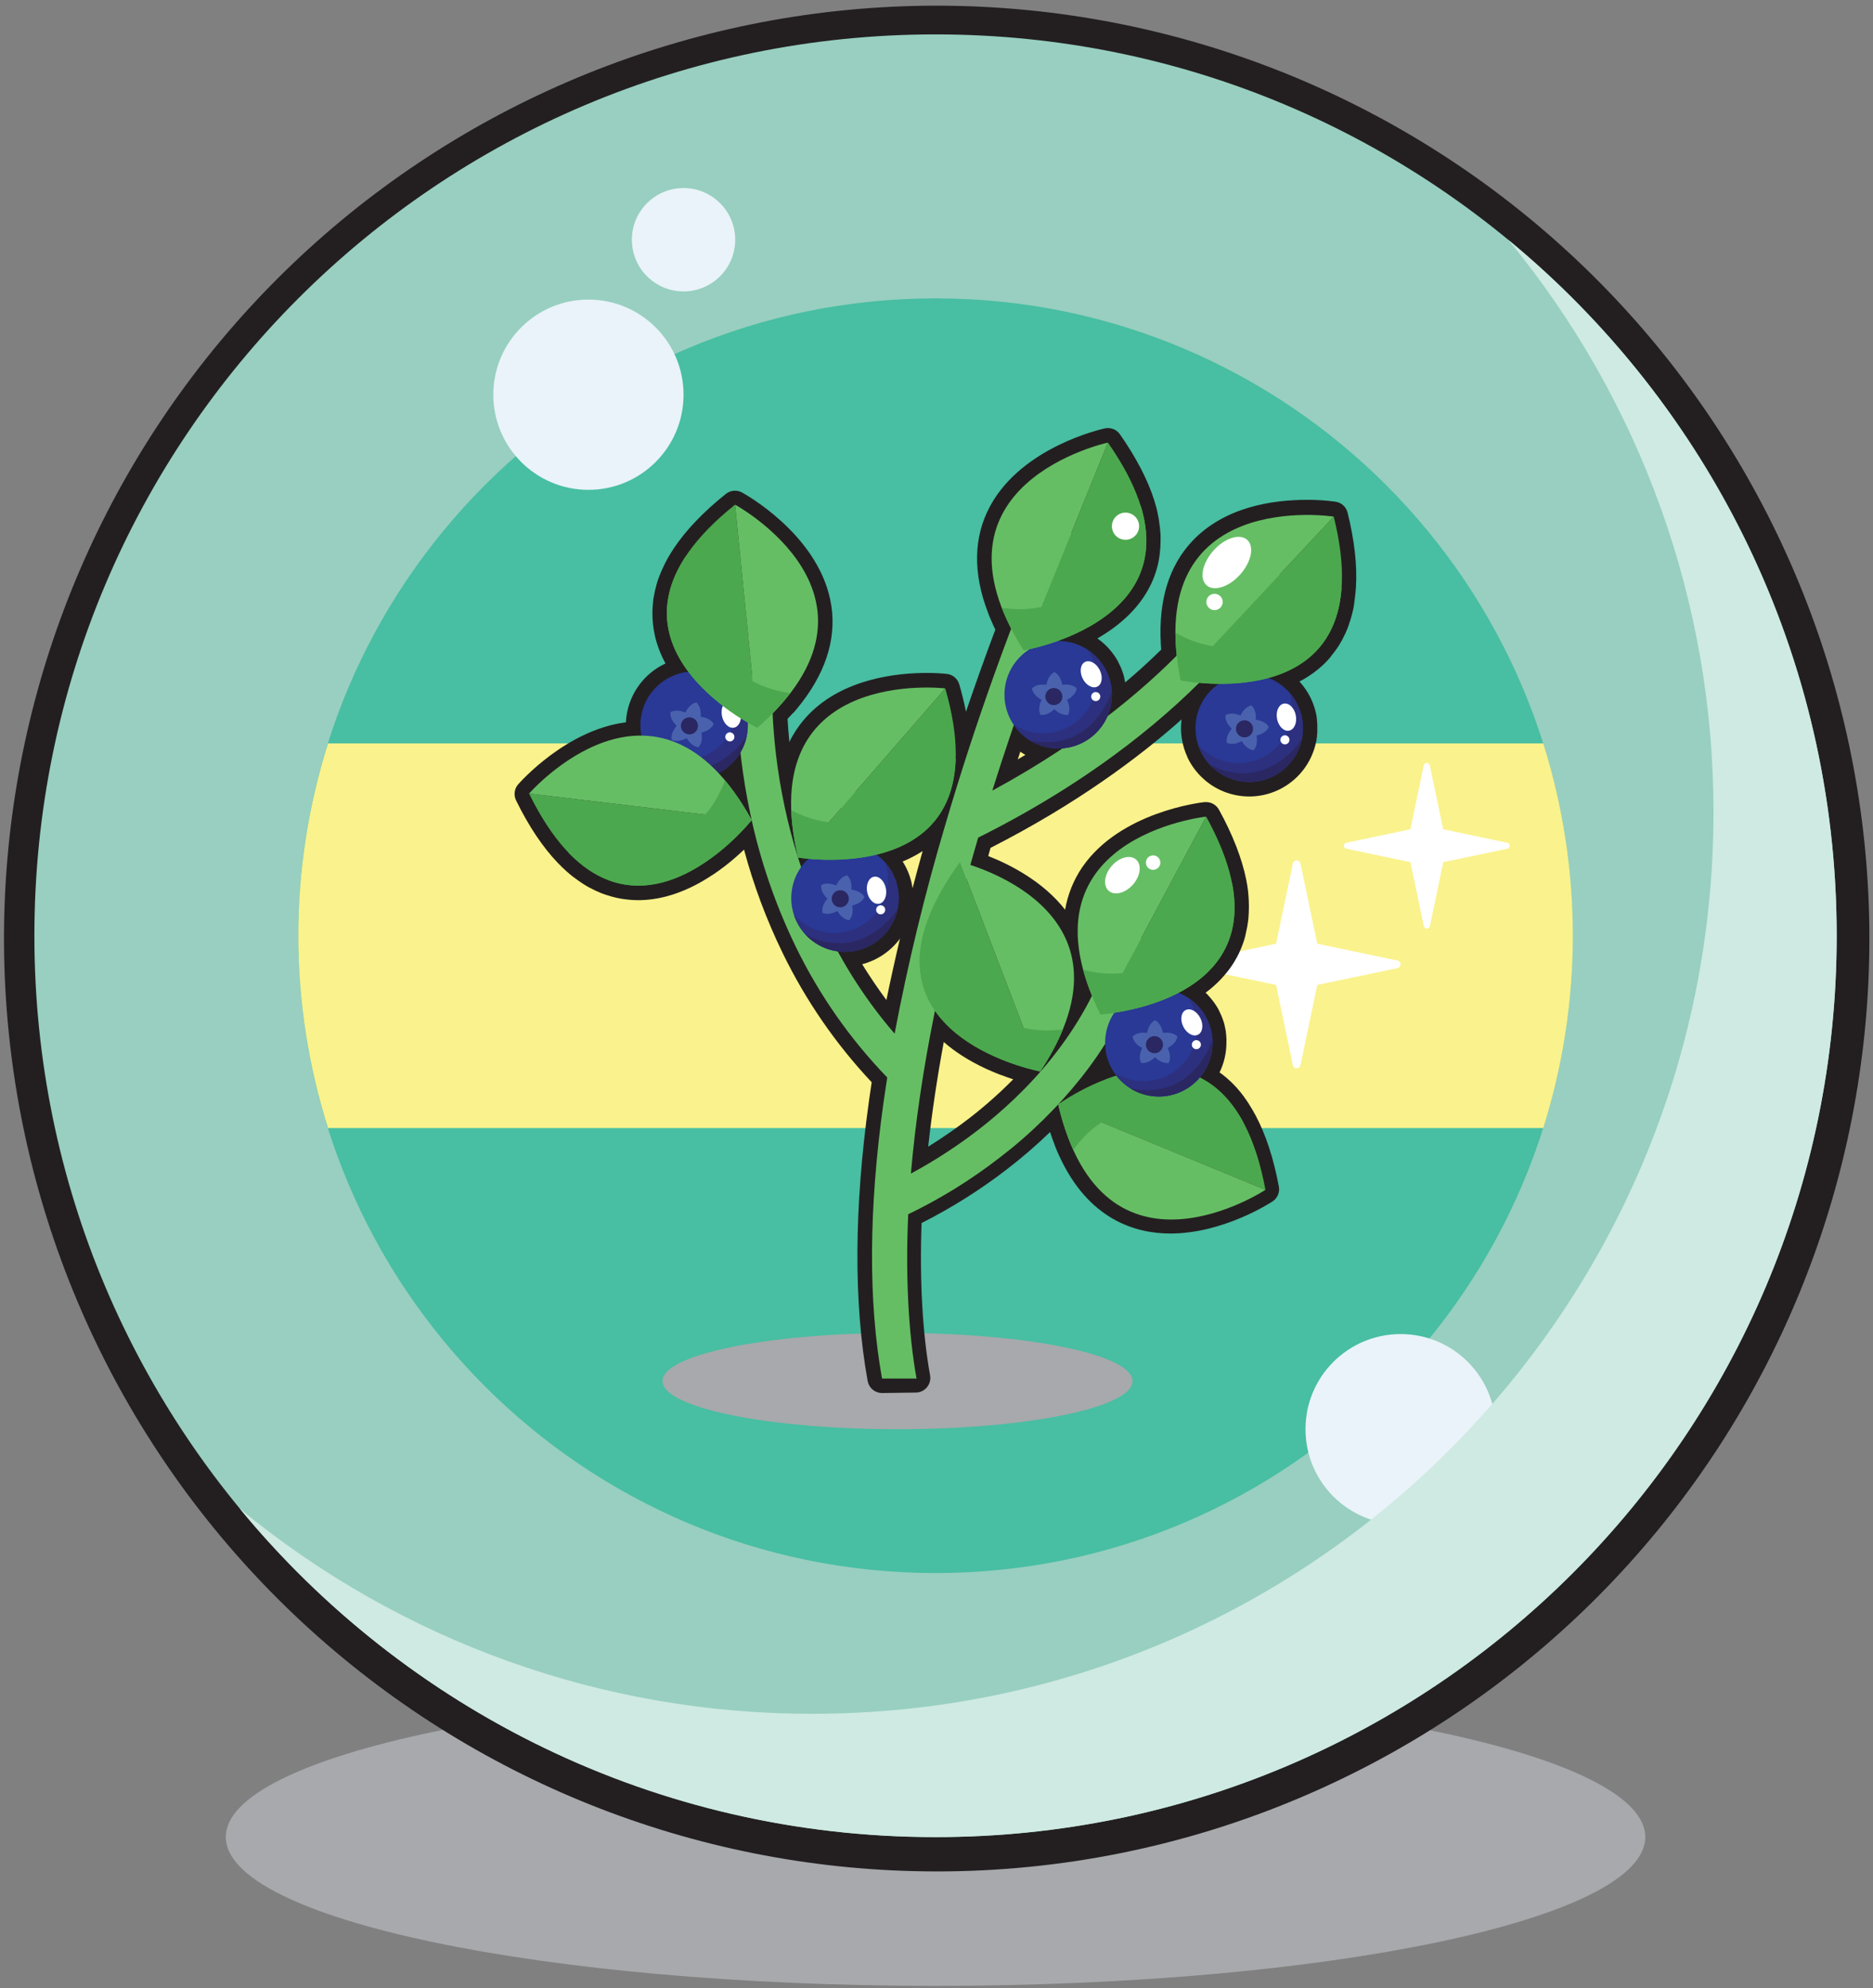 <svg width="817" height="867" viewBox="0 0 817 867" fill="none" xmlns="http://www.w3.org/2000/svg">
<rect x="0" y="0" width="817" height="867" fill="#808080" stroke="none"/>
<g clip-path="url(#clip0_4884_1388)">
<path d="M408.08 866.07C579.062 866.07 717.67 837.009 717.67 801.16C717.67 765.311 579.062 736.25 408.08 736.25C237.098 736.25 98.49 765.311 98.49 801.16C98.49 837.009 237.098 866.07 408.08 866.07Z" fill="#A7A9AC"/>
<path d="M408.08 816.159C307.229 816.035 210.019 778.457 135.306 710.715C60.594 642.973 13.705 549.895 3.735 449.538C-6.235 349.181 21.425 248.698 81.35 167.581C141.274 86.464 229.191 30.494 328.046 10.53C426.902 -9.434 529.649 8.031 616.356 59.535C703.064 111.04 767.551 192.914 797.309 289.275C827.066 385.636 819.973 489.615 777.405 581.042C734.837 672.469 659.829 744.827 566.93 784.079C516.677 805.349 462.649 816.26 408.08 816.159Z" fill="#231F20"/>
<path d="M408.08 801.16C625.172 801.16 801.16 625.172 801.16 408.08C801.16 190.988 625.172 15 408.08 15C190.988 15 15 190.988 15 408.08C15 625.172 190.988 801.16 408.08 801.16Z" fill="#98CFC0"/>
<path d="M408.08 686.029C561.587 686.029 686.03 561.586 686.03 408.079C686.03 254.571 561.587 130.129 408.08 130.129C254.572 130.129 130.13 254.571 130.13 408.079C130.13 561.586 254.572 686.029 408.08 686.029Z" fill="#48BEA2"/>
<path d="M130.13 408.079C130.124 436.537 134.492 464.828 143.08 491.959H673.18C690.38 437.362 690.38 378.797 673.18 324.199H143.08C134.491 351.33 130.123 379.621 130.13 408.079Z" fill="#FAF28C"/>
<path d="M609.6 418.908L574.6 411.578L567.26 376.578C567.181 376.198 566.974 375.856 566.672 375.61C566.371 375.365 565.994 375.23 565.605 375.23C565.216 375.23 564.839 375.365 564.538 375.61C564.236 375.856 564.029 376.198 563.95 376.578L556.62 411.578L521.62 418.908C521.239 418.987 520.897 419.195 520.652 419.496C520.406 419.798 520.272 420.175 520.272 420.563C520.272 420.952 520.406 421.329 520.652 421.631C520.897 421.932 521.239 422.14 521.62 422.218L556.62 429.548L563.95 464.548C564.029 464.929 564.236 465.271 564.538 465.517C564.839 465.762 565.216 465.896 565.605 465.896C565.994 465.896 566.371 465.762 566.672 465.517C566.974 465.271 567.181 464.929 567.26 464.548L574.6 429.548L609.6 422.218C609.981 422.14 610.323 421.932 610.568 421.631C610.814 421.329 610.948 420.952 610.948 420.563C610.948 420.175 610.814 419.798 610.568 419.496C610.323 419.195 609.981 418.987 609.6 418.908Z" fill="white"/>
<path d="M657.43 367.52L629.52 361.67L623.68 333.77C623.615 333.468 623.449 333.197 623.209 333.003C622.968 332.809 622.669 332.703 622.36 332.703C622.051 332.703 621.752 332.809 621.511 333.003C621.271 333.197 621.105 333.468 621.04 333.77L615.2 361.67L587.29 367.52C586.985 367.58 586.71 367.744 586.513 367.984C586.316 368.223 586.208 368.524 586.208 368.835C586.208 369.146 586.316 369.447 586.513 369.687C586.71 369.927 586.985 370.09 587.29 370.15L615.2 376L621.08 403.91C621.145 404.212 621.311 404.483 621.551 404.677C621.792 404.871 622.091 404.977 622.4 404.977C622.709 404.977 623.008 404.871 623.249 404.677C623.489 404.483 623.655 404.212 623.72 403.91L629.56 376.01L657.47 370.16C657.78 370.101 658.059 369.935 658.259 369.69C658.458 369.446 658.565 369.139 658.56 368.823C658.555 368.508 658.439 368.204 658.233 367.966C658.026 367.727 657.742 367.569 657.43 367.52Z" fill="white"/>
<path d="M610.94 664.789C633.854 664.789 652.43 646.213 652.43 623.299C652.43 600.384 633.854 581.809 610.94 581.809C588.026 581.809 569.45 600.384 569.45 623.299C569.45 646.213 588.026 664.789 610.94 664.789Z" fill="#E9F3F9"/>
<g style="mix-blend-mode:multiply">
<path d="M657.86 104.549C715.879 174.845 747.549 263.183 747.41 354.329C747.41 571.429 571.41 747.409 354.34 747.409C263.2 747.562 174.863 715.91 104.56 657.909C176.65 745.409 285.85 801.209 408.08 801.209C625.17 801.209 801.16 625.209 801.16 408.129C801.16 285.849 745.37 176.649 657.86 104.549Z" fill="#CEEAE2"/>
</g>
<path d="M256.67 213.628C279.584 213.628 298.16 195.053 298.16 172.138C298.16 149.224 279.584 130.648 256.67 130.648C233.756 130.648 215.18 149.224 215.18 172.138C215.18 195.053 233.756 213.628 256.67 213.628Z" fill="#E9F3F9"/>
<path d="M298.16 127.09C310.609 127.09 320.7 116.998 320.7 104.55C320.7 92.101 310.609 82.01 298.16 82.01C285.712 82.01 275.62 92.101 275.62 104.55C275.62 116.998 285.712 127.09 298.16 127.09Z" fill="#E9F3F9"/>
<g style="mix-blend-mode:multiply">
<g style="mix-blend-mode:multiply">
<path d="M391.49 623.29C448.11 623.29 494.01 613.897 494.01 602.31C494.01 590.723 448.11 581.33 391.49 581.33C334.87 581.33 288.97 590.723 288.97 602.31C288.97 613.897 334.87 623.29 391.49 623.29Z" fill="#A7A9AC"/>
</g>
</g>
<path d="M384.74 607.529C383.247 607.528 381.802 607.002 380.656 606.045C379.51 605.087 378.737 603.759 378.47 602.289C372.32 568.159 372.52 527.009 379.06 479.989C379.41 477.509 379.79 474.879 380.23 471.989C364.527 455.275 351.439 436.284 341.41 415.659C334.361 401.188 328.712 386.076 324.54 370.529L324.12 370.929L323.67 371.349C322.85 372.119 322.01 372.879 321.17 373.619L320.52 374.179L319.98 374.649C318.84 375.649 317.65 376.589 316.46 377.519L315.78 378.039C314.23 379.219 312.65 380.349 311.09 381.409H311.04C300.19 388.689 289.41 392.409 279.04 392.579H278.46C276.264 392.579 274.071 392.412 271.9 392.079H271.84L270.84 391.919H270.79C268.7 391.542 266.641 391.01 264.63 390.329H264.56L263.56 389.989L263.42 389.939L262.48 389.579H262.4C260.669 388.885 258.979 388.09 257.34 387.199H257.28L256.34 386.679L256.2 386.589C255.89 386.419 255.59 386.239 255.29 386.049L255.16 385.979L254.23 385.389C252.89 384.519 251.54 383.569 250.23 382.549H250.17L249.29 381.839L249.12 381.699C248.84 381.479 248.56 381.239 248.28 380.999L248.08 380.829C247.8 380.599 247.52 380.349 247.24 380.099L247.1 379.979C245.81 378.819 244.53 377.589 243.29 376.299C236.72 369.429 230.6 360.299 225.11 349.069C224.556 347.943 224.347 346.677 224.509 345.432C224.671 344.187 225.196 343.017 226.02 342.069C226.93 341.069 246.91 318.379 273.02 315.009C273.285 309.564 275.034 304.295 278.078 299.772C281.122 295.249 285.345 291.645 290.29 289.349C288.227 285.572 286.677 281.536 285.68 277.349V277.279C285.161 274.976 284.827 272.636 284.68 270.279V270.229L284.62 269.229V269.169C284.539 267.05 284.612 264.928 284.84 262.819V262.759C284.84 262.409 284.93 262.069 284.97 261.759V261.649C284.97 261.309 285.06 260.959 285.12 260.649V260.579C285.417 258.733 285.828 256.906 286.35 255.109V254.999C286.44 254.699 286.54 254.359 286.65 253.999L286.7 253.839C286.8 253.509 286.91 253.179 287.03 252.839L287.08 252.689C287.2 252.339 287.32 251.999 287.45 251.689C288 250.219 288.64 248.689 289.35 247.209C289.52 246.839 289.69 246.499 289.85 246.159L289.95 245.969L290.46 244.969L290.58 244.739L291.11 243.739L291.21 243.569C292.05 242.069 292.98 240.569 293.97 239.069C299.27 231.139 306.9 223.169 316.64 215.389C317.776 214.484 319.187 213.993 320.64 213.999C321.688 214.009 322.717 214.274 323.64 214.769C324.95 215.489 356 232.639 362.12 261.389C365.31 276.389 361.12 291.569 349.78 306.389C349.06 307.329 348.3 308.279 347.51 309.219L347.32 309.449L346.59 310.319L346.53 310.389L345.08 311.829L344.75 312.199L344.08 312.909L343.53 313.499C343.7 316.499 343.95 319.859 344.32 323.599C346.468 319.217 349.285 315.195 352.67 311.679C367.92 295.849 391.5 293.479 404.2 293.479C407.165 293.467 410.13 293.61 413.08 293.909C414.323 294.062 415.494 294.577 416.446 295.389C417.399 296.202 418.093 297.276 418.44 298.479C419.627 302.593 420.597 306.573 421.35 310.419C425.403 298.506 429.673 286.563 434.16 274.589L433.95 274.149C433.63 273.479 433.32 272.799 433.01 272.149V272.089C432.85 271.729 432.69 271.379 432.54 271.029L432.42 270.759C431.94 269.639 431.42 268.499 431.04 267.389C424.3 249.939 424.59 234.239 431.89 220.719C445.89 194.859 480.49 187.149 481.95 186.829C482.391 186.739 482.84 186.692 483.29 186.689C484.315 186.69 485.324 186.937 486.233 187.41C487.142 187.884 487.923 188.57 488.51 189.409C495.66 199.619 500.73 209.409 503.58 218.509V218.559C504.11 220.249 504.58 221.959 504.95 223.639V223.829C505.03 224.189 505.11 224.559 505.18 224.919L505.23 225.169C505.31 225.529 505.38 225.889 505.44 226.239V226.449C505.51 226.839 505.57 227.209 505.63 227.579V227.679C505.88 229.279 506.07 230.909 506.17 232.489L506.23 233.589V233.739C506.23 234.109 506.23 234.449 506.23 234.799V234.989C506.23 235.329 506.23 235.679 506.23 235.989V236.069C506.224 237.949 506.1 239.826 505.86 241.689C505.81 242.069 505.77 242.409 505.71 242.749V242.849C505.65 243.199 505.6 243.539 505.54 243.849V243.939C505.169 246.026 504.641 248.082 503.96 250.089C503.85 250.419 503.74 250.729 503.62 251.039V251.089C502.796 253.317 501.793 255.474 500.62 257.539C496.31 265.119 489.62 271.749 480.67 277.229L478.67 278.429L478.86 278.559C479.21 278.809 479.57 279.079 479.92 279.359L480.18 279.559L480.77 280.049L481.03 280.269L481.97 281.119L482.27 281.409L482.79 281.919L483.26 282.409L483.87 283.089L484.21 283.479C484.41 283.709 484.6 283.949 484.8 284.189C485 284.429 485.09 284.549 485.23 284.739L485.59 285.229C485.73 285.419 485.86 285.609 486 285.789L486.44 286.449C486.58 286.659 486.71 286.869 486.84 287.079L487.13 287.539C487.31 287.839 487.48 288.149 487.66 288.469C487.72 288.579 487.77 288.689 487.83 288.789V288.869C487.96 289.109 488.09 289.359 488.21 289.609L488.4 289.999C488.57 290.349 488.72 290.689 488.87 290.999L489.03 291.379C489.16 291.689 489.28 291.999 489.4 292.319C489.4 292.409 489.47 292.489 489.5 292.569L489.89 293.719C489.89 293.839 489.96 293.949 490 294.069C490.12 294.469 490.23 294.869 490.34 295.269V295.469C490.42 295.829 490.51 296.199 490.59 296.579L490.65 296.879L490.8 297.629C496.327 292.963 501.567 288.189 506.52 283.309C506.45 282.499 506.39 281.679 506.35 280.889V280.809C505.28 261.809 509.92 246.719 520.14 235.909C534.14 221.099 555 217.989 570.03 217.989C574.237 217.963 578.441 218.234 582.61 218.799C583.847 218.993 585 219.547 585.925 220.392C586.849 221.237 587.505 222.335 587.81 223.549C590.81 235.649 592.06 246.609 591.45 256.129V256.179C591.33 257.969 591.15 259.719 590.91 261.409V261.609C590.86 261.969 590.8 262.339 590.74 262.709V262.959C590.68 263.319 590.62 263.679 590.55 264.039V264.259C590.48 264.629 590.4 264.999 590.33 265.359V265.449C589.99 267.049 589.57 268.649 589.1 270.169C589 270.499 588.89 270.849 588.77 271.169L588.72 271.319C588.61 271.659 588.49 271.989 588.37 272.319V272.479L587.99 273.479V273.559C587.308 275.308 586.523 277.014 585.64 278.669C585.47 278.989 585.3 279.299 585.13 279.589L585.08 279.689C584.91 279.989 584.73 280.279 584.56 280.569V280.629C583.464 282.451 582.231 284.186 580.87 285.819L580.08 286.909C578.515 288.696 576.806 290.352 574.97 291.859L574.91 291.909C572.402 293.962 569.688 295.749 566.81 297.239L567.32 297.809C567.49 297.999 567.65 298.199 567.82 298.399L568.04 298.659C568.32 299.009 568.59 299.359 568.86 299.719L569.06 299.989C569.2 300.179 569.35 300.389 569.49 300.599L569.68 300.889C569.92 301.239 570.15 301.599 570.37 301.959L570.58 302.319C570.71 302.519 570.83 302.729 570.95 302.949L571.22 303.449L571.66 304.319C571.73 304.469 571.81 304.619 571.88 304.779C571.95 304.939 572.14 305.339 572.26 305.619C572.38 305.899 572.45 306.049 572.53 306.269C572.61 306.489 572.68 306.649 572.76 306.839C572.84 307.029 572.92 307.269 572.99 307.479C573.06 307.689 573.17 307.979 573.25 308.239C573.33 308.499 573.4 308.709 573.47 308.939C573.54 309.169 573.58 309.299 573.62 309.469C573.72 309.809 573.81 310.159 573.89 310.469L573.98 310.829V310.909C574.05 311.179 574.1 311.459 574.16 311.729L574.24 312.159C574.31 312.529 574.37 312.909 574.42 313.279C574.42 313.399 574.42 313.679 574.42 313.679C574.42 314.029 574.5 314.359 574.53 314.679C574.53 314.779 574.53 314.859 574.53 314.939C574.53 315.349 574.58 315.759 574.6 316.159V316.529C574.6 316.939 574.6 317.359 574.6 317.779C574.6 317.839 574.6 317.919 574.6 317.989C574.6 318.349 574.6 318.729 574.6 319.109V319.429C574.6 319.839 574.53 320.269 574.48 320.699V320.959C574.48 321.349 574.38 321.739 574.32 322.129C574.32 322.209 574.32 322.279 574.32 322.359C574.25 322.759 574.17 323.179 574.08 323.639L574.01 323.909C573.9 324.429 573.8 324.849 573.68 325.249C572.671 329.042 570.922 332.598 568.534 335.713C566.145 338.827 563.164 341.438 559.762 343.395C556.36 345.353 552.605 346.618 548.712 347.118C544.819 347.618 540.866 347.343 537.08 346.309C536.68 346.199 536.25 346.079 535.77 345.919L535.16 345.719L534.38 345.439L534.13 345.339L533.68 345.159L533.27 344.989L532.93 344.839L532.56 344.679L531.87 344.359L531.61 344.229L531.31 344.069C530.95 343.889 530.59 343.699 530.25 343.499L530.08 343.409L529.79 343.239L529.16 342.849L528.67 342.539L528.37 342.349L528.08 342.149L527.23 341.539L526.89 341.289L526.75 341.189L526.18 340.729L525.82 340.439L525.71 340.339L525.5 340.159C525.05 339.779 524.62 339.379 524.2 338.979L523.66 338.439C523.44 338.219 523.23 337.989 523.01 337.759L522.79 337.519C522.47 337.159 522.15 336.789 521.85 336.419L521.67 336.209C520.587 334.86 519.62 333.422 518.78 331.909L518.7 331.759C518.42 331.249 518.18 330.759 517.95 330.279V330.169C515.559 325.056 514.675 319.367 515.4 313.769C496.79 330.329 469.4 350.769 432.07 369.769L431.07 373.329C440.69 377.119 454.97 384.389 464.6 396.739C465.737 390.095 468.288 383.772 472.08 378.199C488.72 353.969 523.96 349.969 525.45 349.809H526.12C527.259 349.809 528.378 350.114 529.359 350.692C530.341 351.271 531.149 352.102 531.7 353.099C537.7 364.009 541.7 374.279 543.6 383.629C543.95 385.379 544.23 387.129 544.43 388.829V389.019C544.483 389.399 544.523 389.769 544.55 390.129V390.399C544.55 390.749 544.61 391.119 544.64 391.479V391.699C544.64 392.079 544.69 392.459 544.71 392.829V392.929C544.8 394.539 544.81 396.179 544.71 397.759C544.71 398.179 544.71 398.539 544.65 398.909V399.069C544.65 399.419 544.6 399.769 544.57 400.069V400.229C544.57 400.589 544.5 400.939 544.46 401.289V401.389C544.235 403.251 543.901 405.097 543.46 406.919V406.989C543.38 407.309 543.3 407.639 543.21 407.989V408.089C543.13 408.423 543.04 408.756 542.94 409.089V409.169C542.34 411.204 541.595 413.192 540.71 415.119C540.57 415.429 540.43 415.729 540.28 416.029C539.228 418.157 538.007 420.197 536.63 422.129C533.76 426.073 530.327 429.574 526.44 432.519L525.87 432.939L526.19 433.249L526.71 433.759L527.09 434.149V434.199C527.32 434.439 527.54 434.679 527.76 434.929L528.09 435.309L528.68 436.029C528.82 436.209 528.97 436.389 529.11 436.579C529.25 436.769 529.36 436.899 529.48 437.069L529.88 437.629L530.32 438.289C530.46 438.499 530.6 438.709 530.73 438.919C530.86 439.129 530.91 439.219 531.01 439.369C531.19 439.679 531.37 439.989 531.54 440.309C531.603 440.413 531.659 440.52 531.71 440.629V440.699C531.84 440.949 531.97 441.199 532.09 441.449V441.529C532.149 441.633 532.203 441.74 532.25 441.849C532.41 442.179 532.56 442.529 532.72 442.849L532.87 443.229C533 443.529 533.12 443.849 533.24 444.159L533.34 444.419C533.48 444.789 533.61 445.179 533.73 445.569C533.73 445.679 533.8 445.799 533.84 445.919C533.96 446.319 534.07 446.709 534.18 447.119V447.309C534.27 447.669 534.35 448.049 534.43 448.419L534.5 448.729C534.58 449.139 534.65 449.559 534.72 449.979V450.239C534.78 450.629 534.83 451.019 534.87 451.419V451.609C534.87 452.049 534.95 452.479 534.97 452.939V453.199C534.97 453.749 534.97 454.199 534.97 454.599C534.979 459.137 533.953 463.618 531.97 467.699L532.83 468.329H532.88C534.373 469.458 535.792 470.681 537.13 471.989L537.2 472.049L537.94 472.799L538.06 472.919C538.31 473.169 538.55 473.419 538.79 473.679L538.9 473.789L539.64 474.609C540.69 475.799 541.73 477.069 542.71 478.399V478.469L543.36 479.369L543.49 479.549L544.11 480.449L544.24 480.639L544.87 481.639L544.97 481.809C545.9 483.249 546.8 484.809 547.64 486.349C552.13 494.759 555.56 505.229 557.84 517.479C558.067 518.711 557.926 519.983 557.435 521.135C556.944 522.287 556.125 523.27 555.08 523.959C554.21 524.529 533.6 537.959 510.51 537.959C495.41 537.959 474.72 532.039 461.93 503.869C461.44 502.799 460.93 501.669 460.5 500.539L460.39 500.269L459.97 499.199V499.099C459.71 498.439 459.45 497.749 459.19 497.039L459.03 496.599C458.92 496.289 458.81 495.979 458.71 495.669L458.44 494.889C458.35 494.649 458.27 494.409 458.19 494.169L458.04 493.709C452.164 499.378 445.982 504.719 439.52 509.709C427.794 518.773 415.23 526.699 402 533.379C401.08 557.909 402.38 581.379 405.7 599.819C405.865 600.737 405.827 601.68 405.589 602.581C405.35 603.482 404.916 604.32 404.318 605.035C403.72 605.75 402.973 606.326 402.128 606.72C401.283 607.115 400.362 607.32 399.43 607.319L384.74 607.529ZM411.67 454.439C408.74 470.269 406.47 485.539 404.88 500.069C411.165 496.191 417.241 491.982 423.08 487.459C429.741 482.297 436.051 476.698 441.97 470.699L440.86 470.329L440.28 470.129L439.65 469.919C438.59 469.539 437.51 469.149 436.46 468.749H436.4L435.7 468.479L435.02 468.209C433.61 467.649 432.19 467.049 430.82 466.429L430.05 466.079C428.28 465.259 426.54 464.389 424.88 463.489C423.06 462.489 421.29 461.489 419.63 460.399C416.835 458.61 414.174 456.618 411.67 454.439ZM376.08 420.519C379.413 425.919 382.937 431.123 386.65 436.129C388.443 427.363 390.417 418.436 392.57 409.349C388.509 414.846 382.69 418.787 376.08 420.519ZM393.74 375.719C393.83 375.859 393.92 375.999 394 376.149C394.08 376.299 394.15 376.389 394.22 376.509C394.29 376.629 394.47 376.919 394.58 377.139C394.69 377.359 394.78 377.499 394.88 377.679C394.98 377.859 395.18 378.259 395.32 378.539L395.54 378.999C395.68 379.289 395.81 379.569 395.93 379.849L396.2 380.489C396.28 380.689 396.35 380.879 396.42 381.069L396.66 381.709C396.75 381.959 396.84 382.219 396.92 382.469C397 382.719 397.07 382.939 397.14 383.179L397.29 383.699C397.39 384.039 397.48 384.379 397.56 384.699C397.56 384.819 397.62 384.939 397.64 385.059V385.139C397.7 385.409 397.76 385.689 397.81 385.959C397.81 385.959 397.87 386.269 397.9 386.389L398.05 387.389C399.463 382.016 400.93 376.606 402.45 371.159L402.31 371.259C399.59 373.002 396.719 374.494 393.73 375.719H393.74ZM445.08 327.779C444.7 328.909 444.33 330.049 443.95 331.179C445.09 330.509 446.21 329.829 447.33 329.179H447.25L446.79 328.919L446.71 328.869L446.33 328.649L445.87 328.369L445.24 327.969L445.08 327.779Z" fill="#231F20"/>
<path d="M545.67 244.439C545.6 244.589 538.14 259.529 518.84 280.169C502.76 297.379 475.25 321.829 432.84 344.809C452.61 281.909 473.08 235.699 473.28 235.189L459.28 228.979C441.029 271.714 425.319 315.49 412.23 360.079C403.363 389.926 396.02 420.205 390.23 450.799C361.18 417.169 348.18 379.368 342.37 352.368C335.3 319.589 336.98 295.079 337 294.829L329.39 294.268L321.75 293.699C321.67 294.769 319.88 320.239 327.31 355.059C331.53 375.079 338.186 394.507 347.13 412.909C357.334 433.893 370.794 453.13 387.01 469.909C386.43 473.609 385.883 477.275 385.37 480.909C378.92 527.259 378.71 567.728 384.74 601.198H399.79C396.15 581.008 394.96 555.199 396.16 529.559C410.265 522.763 423.615 514.501 435.99 504.909C449.299 494.739 461.3 482.963 471.72 469.849C483.953 454.466 493.297 436.993 499.3 418.279L484.72 413.669C472.93 451.029 446.83 477.169 427.01 492.529C417.663 499.754 407.74 506.202 397.34 511.809C401 468.809 410.84 419.409 426.68 365.299C478.95 339.239 512.02 310.019 530.6 290.009C551.2 267.829 559.09 251.848 559.41 251.178L545.67 244.439Z" fill="#66BE64"/>
<path d="M540.32 313.298C547.46 286.498 541.77 271.298 541.71 271.188L548.49 268.488C548.77 269.188 555.2 285.808 547.37 315.178L540.32 313.298Z" fill="#66BE64"/>
<path d="M544.9 340.989C557.84 340.989 568.33 330.499 568.33 317.559C568.33 304.619 557.84 294.129 544.9 294.129C531.96 294.129 521.47 304.619 521.47 317.559C521.47 330.499 531.96 340.989 544.9 340.989Z" fill="#293995"/>
<path d="M562.48 302.08C563.921 306.431 564.039 311.112 562.82 315.53C561.709 319.611 559.513 323.316 556.466 326.25C553.419 329.183 549.635 331.237 545.514 332.193C541.394 333.149 537.091 332.971 533.064 331.678C529.036 330.385 525.434 328.026 522.64 324.85C523.719 328.158 525.521 331.185 527.915 333.71C530.309 336.234 533.236 338.194 536.483 339.447C539.729 340.699 543.214 341.213 546.683 340.95C550.153 340.688 553.521 339.656 556.542 337.929C559.563 336.202 562.162 333.824 564.149 330.968C566.136 328.112 567.462 324.849 568.031 321.416C568.599 317.983 568.396 314.466 567.436 311.122C566.476 307.777 564.783 304.689 562.48 302.08Z" fill="#2D307E"/>
<path d="M553.45 317.049C552.24 314.999 549.9 314.169 547.75 313.869C547.92 311.699 547.62 309.239 545.88 307.609C543.55 308.139 542.04 310.099 541.09 312.059C539.09 311.219 536.65 310.749 534.56 311.899C534.34 314.269 535.74 316.319 537.31 317.829C535.89 319.479 534.69 321.649 535.14 323.989C537.33 324.929 539.7 324.229 541.62 323.209C542.76 325.059 544.45 326.879 546.82 327.209C548.39 325.419 548.46 322.949 548.08 320.799C550.19 320.259 552.44 319.209 553.45 317.049Z" fill="#4A62AD"/>
<path d="M542.85 321.589C544.91 321.589 546.58 319.919 546.58 317.859C546.58 315.799 544.91 314.129 542.85 314.129C540.79 314.129 539.12 315.799 539.12 317.859C539.12 319.919 540.79 321.589 542.85 321.589Z" fill="#2A2762"/>
<path d="M527.74 333.52C530.585 336.577 534.195 338.819 538.197 340.013C542.199 341.207 546.447 341.31 550.502 340.312C554.557 339.314 558.272 337.25 561.262 334.335C564.252 331.42 566.409 327.759 567.51 323.73C567.63 323.29 567.73 322.85 567.82 322.41C567.75 322.53 552.79 346.22 527.74 333.52Z" fill="#2A2762"/>
<path d="M562.303 318.647C564.557 318.202 565.863 315.201 565.22 311.945C564.577 308.688 562.228 306.409 559.974 306.854C557.72 307.299 556.414 310.3 557.057 313.556C557.7 316.813 560.049 319.092 562.303 318.647Z" fill="white"/>
<path d="M560.49 324.64C561.583 324.64 562.47 323.753 562.47 322.66C562.47 321.566 561.583 320.68 560.49 320.68C559.396 320.68 558.51 321.566 558.51 322.66C558.51 323.753 559.396 324.64 560.49 324.64Z" fill="white"/>
<path d="M363.98 387.419C371.13 360.609 365.43 345.419 365.37 345.309L372.16 342.609C372.43 343.309 378.86 359.929 371.03 389.299L363.98 387.419Z" fill="#66BE64"/>
<path d="M368.57 415.11C381.51 415.11 392 404.62 392 391.68C392 378.74 381.51 368.25 368.57 368.25C355.63 368.25 345.14 378.74 345.14 391.68C345.14 404.62 355.63 415.11 368.57 415.11Z" fill="#293995"/>
<path d="M386.15 376.189C387.83 381.317 387.69 386.867 385.752 391.902C383.814 396.938 380.197 401.15 375.513 403.827C370.829 406.505 365.364 407.484 360.042 406.599C354.719 405.714 349.865 403.019 346.3 398.969C347.383 402.273 349.187 405.295 351.583 407.815C353.978 410.335 356.904 412.29 360.149 413.539C363.394 414.788 366.876 415.299 370.343 415.035C373.809 414.771 377.174 413.739 380.192 412.014C383.211 410.288 385.808 407.912 387.794 405.059C389.78 402.206 391.107 398.946 391.677 395.516C392.248 392.086 392.048 388.573 391.092 385.23C390.135 381.887 388.447 378.799 386.15 376.189Z" fill="#2D307E"/>
<path d="M377.08 391.169C375.86 389.169 373.53 388.289 371.37 387.989C371.55 385.819 371.24 383.359 369.5 381.729C367.18 382.259 365.67 384.219 364.72 386.179C362.72 385.339 360.27 384.868 358.18 386.018C357.96 388.388 359.37 390.438 360.93 391.948C359.52 393.598 358.32 395.769 358.76 398.109C360.95 399.049 363.33 398.348 365.25 397.328C366.39 399.178 368.08 400.988 370.44 401.328C372.02 399.538 372.08 397.069 371.7 394.919C373.86 394.379 376.08 393.329 377.08 391.169Z" fill="#4A62AD"/>
<path d="M366.52 395.698C368.58 395.698 370.25 394.028 370.25 391.968C370.25 389.908 368.58 388.238 366.52 388.238C364.46 388.238 362.79 389.908 362.79 391.968C362.79 394.028 364.46 395.698 366.52 395.698Z" fill="#2A2762"/>
<path d="M351.41 407.639C354.254 410.697 357.865 412.938 361.866 414.132C365.868 415.326 370.116 415.428 374.171 414.429C378.226 413.43 381.94 411.365 384.929 408.448C387.917 405.531 390.072 401.869 391.17 397.839C391.29 397.409 391.4 396.969 391.49 396.529C391.42 396.649 376.46 420.339 351.41 407.639Z" fill="#2A2762"/>
<path d="M383.48 394.142C385.731 393.705 387.045 390.714 386.415 387.461C385.784 384.209 383.447 381.925 381.196 382.362C378.944 382.798 377.63 385.789 378.261 389.042C378.892 392.295 381.228 394.578 383.48 394.142Z" fill="white"/>
<path d="M384.15 398.759C385.243 398.759 386.13 397.872 386.13 396.779C386.13 395.685 385.243 394.799 384.15 394.799C383.056 394.799 382.17 395.685 382.17 396.779C382.17 397.872 383.056 398.759 384.15 398.759Z" fill="white"/>
<path d="M298.19 311.999C305.33 285.199 299.64 270.049 299.58 269.899L306.36 267.199C306.64 267.889 313.07 284.509 305.24 313.879L298.19 311.999Z" fill="#66BE64"/>
<path d="M302.77 339.7C315.71 339.7 326.2 329.21 326.2 316.27C326.2 303.33 315.71 292.84 302.77 292.84C289.83 292.84 279.34 303.33 279.34 316.27C279.34 329.21 289.83 339.7 302.77 339.7Z" fill="#293995"/>
<path d="M320.35 300.779C322.025 305.904 321.881 311.45 319.943 316.482C318.004 321.513 314.39 325.722 309.709 328.398C305.029 331.074 299.568 332.054 294.249 331.173C288.93 330.292 284.077 327.602 280.51 323.559C281.591 326.866 283.394 329.89 285.789 332.413C288.184 334.936 291.111 336.893 294.357 338.144C297.603 339.394 301.087 339.907 304.556 339.643C308.024 339.379 311.391 338.347 314.411 336.62C317.43 334.893 320.028 332.516 322.014 329.66C324.001 326.805 325.327 323.543 325.895 320.111C326.464 316.679 326.261 313.164 325.302 309.82C324.343 306.476 322.651 303.388 320.35 300.779Z" fill="#2D307E"/>
<path d="M311.32 315.758C310.11 313.708 307.77 312.878 305.62 312.578C305.79 310.408 305.49 307.948 303.75 306.318C301.42 306.838 299.91 308.808 298.96 310.758C296.96 309.928 294.52 309.458 292.43 310.608C292.21 312.978 293.61 315.018 295.18 316.528C293.76 318.188 292.56 320.348 293.01 322.698C295.2 323.638 297.57 322.938 299.5 321.908C300.63 323.768 302.32 325.578 304.69 325.908C306.26 324.118 306.33 321.638 305.95 319.498C308.08 318.958 310.31 317.908 311.32 315.758Z" fill="#4A62AD"/>
<path d="M300.72 320.29C302.78 320.29 304.45 318.62 304.45 316.56C304.45 314.5 302.78 312.83 300.72 312.83C298.66 312.83 296.99 314.5 296.99 316.56C296.99 318.62 298.66 320.29 300.72 320.29Z" fill="#2A2762"/>
<path d="M285.61 332.219C288.455 335.276 292.065 337.518 296.067 338.712C300.069 339.906 304.317 340.009 308.372 339.011C312.427 338.013 316.142 335.949 319.132 333.034C322.122 330.119 324.279 326.458 325.38 322.429C325.5 321.989 325.6 321.559 325.69 321.119C325.62 321.239 310.66 344.909 285.61 332.219Z" fill="#2A2762"/>
<path d="M320.168 317.346C322.422 316.901 323.727 313.9 323.084 310.644C322.441 307.387 320.093 305.108 317.839 305.553C315.585 305.999 314.279 308.999 314.922 312.256C315.565 315.512 317.914 317.791 320.168 317.346Z" fill="white"/>
<path d="M318.36 323.349C319.454 323.349 320.34 322.462 320.34 321.369C320.34 320.275 319.454 319.389 318.36 319.389C317.266 319.389 316.38 320.275 316.38 321.369C316.38 322.462 317.266 323.349 318.36 323.349Z" fill="white"/>
<path d="M514.98 296.719L581.77 225.309C604.15 314.989 514.98 296.719 514.98 296.719Z" fill="#4CA84E"/>
<path d="M581.77 225.309L514.98 296.719C498.02 212.229 581.77 225.309 581.77 225.309Z" fill="#66BE64"/>
<g style="mix-blend-mode:multiply">
<path d="M512.72 275.909C512.791 282.889 513.548 289.846 514.98 296.679C514.98 296.679 581.78 310.359 585.23 255.889C576.83 265.539 546.35 295.269 512.72 275.909Z" fill="#4CA84E"/>
</g>
<path d="M330.36 317.4L320.64 220.1C248.41 277.78 330.36 317.4 330.36 317.4Z" fill="#4CA84E"/>
<path d="M320.64 220.1L330.36 317.4C395.13 260.55 320.64 220.1 320.64 220.1Z" fill="#66BE64"/>
<g style="mix-blend-mode:multiply">
<path d="M344.77 302.26C340.472 307.764 335.645 312.835 330.36 317.4C330.36 317.4 268.97 287.72 299.29 242.34C300.13 255.07 306.31 297.2 344.77 302.26Z" fill="#4CA84E"/>
</g>
<path d="M327.88 357.67L230.79 346.09C271.47 429.1 327.88 357.67 327.88 357.67Z" fill="#4CA84E"/>
<path d="M230.79 346.09L327.88 357.67C286.41 282.12 230.79 346.09 230.79 346.09Z" fill="#66BE64"/>
<g style="mix-blend-mode:multiply">
<path d="M316.23 340.318C320.674 345.705 324.576 351.517 327.88 357.668C327.88 357.668 285.62 411.168 247.88 371.748C260.49 373.678 302.96 376.768 316.23 340.318Z" fill="#4CA84E"/>
</g>
<path d="M348.14 373.999L412.32 300.229C437.91 389.049 348.14 373.999 348.14 373.999Z" fill="#4CA84E"/>
<path d="M412.32 300.228L348.14 373.998C328.15 290.168 412.32 300.228 412.32 300.228Z" fill="#66BE64"/>
<g style="mix-blend-mode:multiply">
<path d="M345.13 353.319C345.452 360.294 346.457 367.22 348.13 373.999C348.13 373.999 415.38 385.269 416.87 330.709C408.83 340.619 379.44 371.429 345.13 353.319Z" fill="#4CA84E"/>
</g>
<path d="M461.59 481.689L551.99 518.909C535.13 428.059 461.59 481.689 461.59 481.689Z" fill="#4CA84E"/>
<path d="M551.99 518.91L461.59 481.66C481.22 565.6 551.99 518.91 551.99 518.91Z" fill="#66BE64"/>
<g style="mix-blend-mode:multiply">
<path d="M468.15 501.53C465.32 495.147 463.122 488.502 461.59 481.69C461.59 481.69 516.68 441.52 542.43 489.69C530.8 484.39 490.73 469.99 468.15 501.53Z" fill="#4CA84E"/>
</g>
<path d="M499.93 451.91C499.77 424.17 490.29 411.05 490.2 410.91L496.03 406.52C496.48 407.11 507.03 421.46 507.23 451.85L499.93 451.91Z" fill="#66BE64"/>
<path d="M505.48 478.21C518.42 478.21 528.91 467.72 528.91 454.78C528.91 441.84 518.42 431.35 505.48 431.35C492.54 431.35 482.05 441.84 482.05 454.78C482.05 467.72 492.54 478.21 505.48 478.21Z" fill="#293995"/>
<path d="M518.37 435.219C521.336 439.724 522.658 445.115 522.11 450.481C521.563 455.847 519.181 460.86 515.366 464.674C511.551 468.488 506.537 470.868 501.171 471.414C495.805 471.959 490.414 470.637 485.91 467.669C487.822 470.573 490.357 473.015 493.331 474.818C496.305 476.621 499.642 477.74 503.102 478.093C506.561 478.445 510.056 478.024 513.332 476.858C516.609 475.692 519.584 473.812 522.044 471.354C524.503 468.895 526.384 465.92 527.551 462.644C528.717 459.368 529.14 455.873 528.789 452.414C528.437 448.954 527.319 445.616 525.517 442.642C523.715 439.668 521.274 437.132 518.37 435.219Z" fill="#2D307E"/>
<path d="M513.59 452.04C511.88 450.38 509.41 450.2 507.25 450.48C506.85 448.34 505.91 446.05 503.8 444.93C501.69 446.05 500.75 448.34 500.35 450.48C498.19 450.2 495.72 450.38 494.01 452.04C494.42 454.39 496.31 456.04 498.22 457.04C497.29 459.04 496.7 461.41 497.75 463.55C500.11 463.89 502.22 462.55 503.8 461.09C505.38 462.59 507.49 463.89 509.8 463.55C510.85 461.41 510.26 459 509.33 457.04C511.29 455.99 513.18 454.39 513.59 452.04Z" fill="#4A62AD"/>
<path d="M503.58 459.329C505.64 459.329 507.31 457.659 507.31 455.599C507.31 453.539 505.64 451.869 503.58 451.869C501.52 451.869 499.85 453.539 499.85 455.599C499.85 457.659 501.52 459.329 503.58 459.329Z" fill="#2A2762"/>
<path d="M493.08 474.689C496.629 476.89 500.702 478.102 504.876 478.2C509.051 478.299 513.176 477.281 516.825 475.251C520.474 473.221 523.515 470.253 525.632 466.654C527.75 463.055 528.868 458.955 528.87 454.779C528.87 454.329 528.87 453.879 528.87 453.439C528.83 453.569 520.63 480.359 493.08 474.689Z" fill="#2A2762"/>
<path d="M522.55 451.259C524.607 450.237 525.078 446.999 523.601 444.026C522.124 441.053 519.259 439.472 517.202 440.495C515.144 441.517 514.673 444.755 516.15 447.728C517.627 450.701 520.492 452.282 522.55 451.259Z" fill="white"/>
<path d="M521.85 457.579C522.943 457.579 523.83 456.693 523.83 455.599C523.83 454.506 522.943 453.619 521.85 453.619C520.756 453.619 519.87 454.506 519.87 455.599C519.87 456.693 520.756 457.579 521.85 457.579Z" fill="white"/>
<path d="M456.08 300.06C455.92 272.32 446.44 259.2 446.34 259.06L452.18 254.67C452.63 255.27 463.18 269.61 463.38 300.01L456.08 300.06Z" fill="#66BE64"/>
<path d="M461.58 326.399C474.52 326.399 485.01 315.909 485.01 302.969C485.01 290.029 474.52 279.539 461.58 279.539C448.64 279.539 438.15 290.029 438.15 302.969C438.15 315.909 448.64 326.399 461.58 326.399Z" fill="#293995"/>
<path d="M474.47 283.398C477.467 287.902 478.813 293.303 478.28 298.686C477.747 304.069 475.368 309.102 471.547 312.931C467.725 316.759 462.697 319.148 457.315 319.69C451.933 320.233 446.529 318.897 442.02 315.908C443.933 318.812 446.469 321.254 449.443 323.056C452.417 324.858 455.755 325.975 459.215 326.327C462.675 326.679 466.169 326.256 469.445 325.089C472.721 323.923 475.696 322.041 478.155 319.582C480.613 317.123 482.494 314.147 483.659 310.871C484.825 307.594 485.247 304.1 484.894 300.64C484.541 297.181 483.423 293.843 481.62 290.869C479.817 287.896 477.374 285.361 474.47 283.448V283.398Z" fill="#2D307E"/>
<path d="M469.7 300.229C467.99 298.569 465.52 298.379 463.36 298.659C462.95 296.519 462.01 294.229 459.91 293.109C457.8 294.229 456.86 296.519 456.46 298.659C454.3 298.379 451.83 298.569 450.12 300.229C450.53 302.569 452.42 304.179 454.33 305.229C453.4 307.229 452.81 309.609 453.86 311.749C456.22 312.079 458.32 310.749 459.91 309.289C461.49 310.779 463.6 312.079 465.91 311.749C466.91 309.609 466.37 307.199 465.44 305.229C467.4 304.179 469.29 302.569 469.7 300.229Z" fill="#4A62AD"/>
<path d="M459.69 307.519C461.75 307.519 463.42 305.849 463.42 303.789C463.42 301.729 461.75 300.059 459.69 300.059C457.63 300.059 455.96 301.729 455.96 303.789C455.96 305.849 457.63 307.519 459.69 307.519Z" fill="#2A2762"/>
<path d="M449.23 322.91C452.777 325.117 456.85 326.334 461.026 326.436C465.202 326.539 469.33 325.522 472.981 323.492C476.632 321.462 479.674 318.492 481.79 314.891C483.907 311.29 485.022 307.188 485.02 303.01C485.02 302.56 485.02 302.11 485.02 301.66C484.93 301.75 476.74 328.54 449.23 322.91Z" fill="#2A2762"/>
<path d="M478.653 299.449C480.711 298.426 481.181 295.188 479.704 292.215C478.228 289.243 475.362 287.662 473.305 288.684C471.247 289.706 470.777 292.945 472.253 295.917C473.73 298.89 476.596 300.471 478.653 299.449Z" fill="white"/>
<path d="M477.96 305.769C479.053 305.769 479.94 304.882 479.94 303.789C479.94 302.695 479.053 301.809 477.96 301.809C476.866 301.809 475.98 302.695 475.98 303.789C475.98 304.882 476.866 305.769 477.96 305.769Z" fill="white"/>
<path d="M479.99 442.358L526.13 356.148C570.86 437.038 479.99 442.358 479.99 442.358Z" fill="#4CA84E"/>
<path d="M526.13 356.148L479.99 442.358C441.83 365.078 526.13 356.148 526.13 356.148Z" fill="#66BE64"/>
<g style="mix-blend-mode:multiply">
<path d="M472.45 422.909C474.321 429.636 476.846 436.164 479.99 442.399C479.99 442.399 548.06 438.399 537.37 384.889C531.72 396.299 509.93 432.909 472.45 422.909Z" fill="#4CA84E"/>
</g>
<path d="M453.75 467.249L418.75 375.949C364.26 450.629 453.75 467.249 453.75 467.249Z" fill="#4CA84E"/>
<path d="M418.74 375.91L453.74 467.21C501.26 395.35 418.74 375.91 418.74 375.91Z" fill="#66BE64"/>
<g style="mix-blend-mode:multiply">
<path d="M463.67 448.91C460.974 455.351 457.652 461.51 453.75 467.3C453.75 467.3 386.75 454.85 404.01 403.08C408.18 415.09 425.23 454.11 463.67 448.91Z" fill="#4CA84E"/>
</g>
<path d="M446.52 283.63L483.27 193.02C536.31 268.72 446.52 283.63 446.52 283.63Z" fill="#4CA84E"/>
<path d="M483.27 193.02L446.52 283.63C400.39 210.84 483.27 193.02 483.27 193.02Z" fill="#66BE64"/>
<g style="mix-blend-mode:multiply">
<path d="M436.96 265.049C439.529 271.541 442.731 277.765 446.52 283.629C446.52 283.629 513.78 272.459 497.52 220.369C493.08 232.349 475.29 271.039 436.96 265.049Z" fill="#4CA84E"/>
</g>
<path d="M540.978 250.537C545.87 245.064 547.224 238.295 544.004 235.417C540.784 232.539 534.209 234.642 529.317 240.114C524.426 245.587 523.071 252.357 526.291 255.235C529.511 258.113 536.087 256.01 540.978 250.537Z" fill="white"/>
<path d="M529.78 266.089C531.746 266.089 533.34 264.495 533.34 262.529C533.34 260.563 531.746 258.969 529.78 258.969C527.814 258.969 526.22 260.563 526.22 262.529C526.22 264.495 527.814 266.089 529.78 266.089Z" fill="white"/>
<path d="M490.94 235.419C494.215 235.419 496.87 232.764 496.87 229.489C496.87 226.214 494.215 223.559 490.94 223.559C487.665 223.559 485.01 226.214 485.01 229.489C485.01 232.764 487.665 235.419 490.94 235.419Z" fill="white"/>
<path d="M494.236 385.734C497.523 381.962 498.109 377.092 495.544 374.857C492.979 372.622 488.235 373.868 484.947 377.64C481.66 381.413 481.074 386.283 483.639 388.518C486.204 390.753 490.948 389.507 494.236 385.734Z" fill="white"/>
<path d="M503 379.349C504.74 379.349 506.15 377.939 506.15 376.199C506.15 374.459 504.74 373.049 503 373.049C501.26 373.049 499.85 374.459 499.85 376.199C499.85 377.939 501.26 379.349 503 379.349Z" fill="white"/>
</g>
<defs>
<clipPath id="clip0_4884_1388">
<rect width="816.16" height="866.07" fill="white"/>
</clipPath>
</defs>
</svg>
